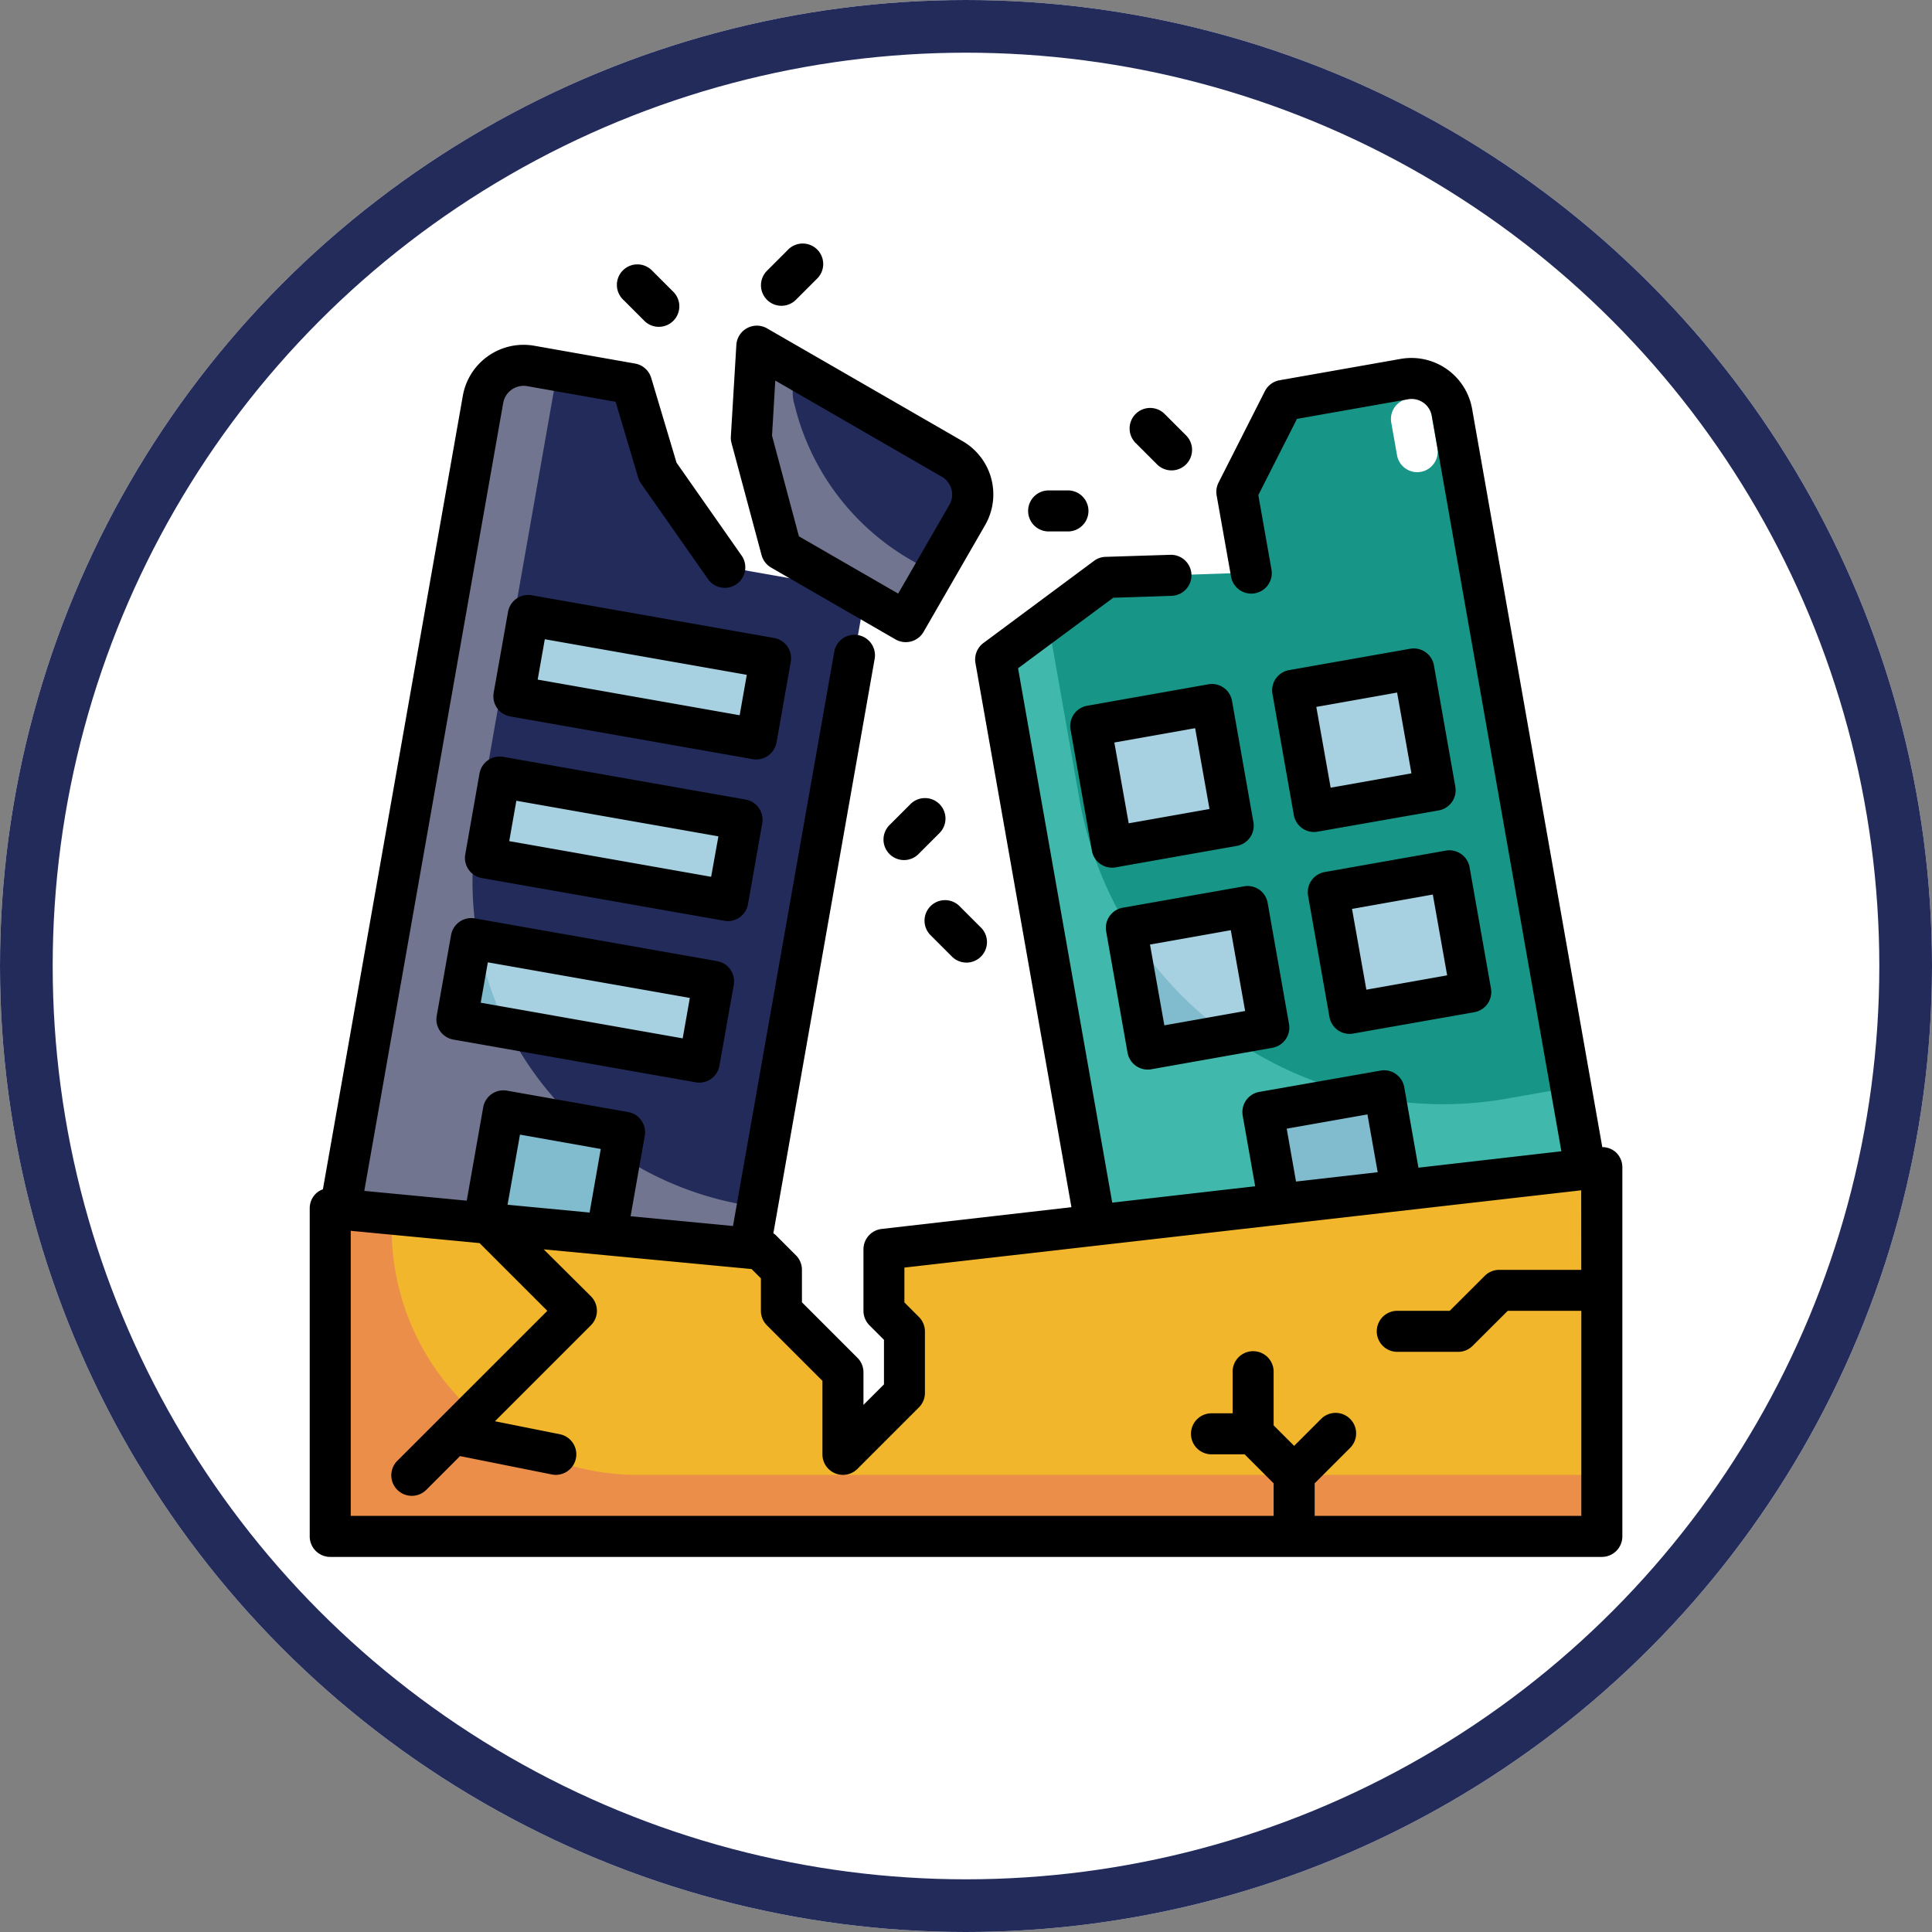 <svg xmlns="http://www.w3.org/2000/svg" width="110" height="110" viewBox="0 0 110 110">
  <rect x="0" y="0" width="110" height="110" fill="#808080" stroke="none"/>
  <g id="Grupo_1000273" data-name="Grupo 1000273" transform="translate(-226.22 -7427)">
    <g id="Grupo_1000165" data-name="Grupo 1000165" transform="translate(226.22 7427)">
      <g id="Elipse_5479" data-name="Elipse 5479" transform="translate(0 0)" fill="#fff" stroke="#222b5a" stroke-width="3">
        <ellipse cx="55" cy="55" rx="55" ry="55" stroke="none"/>
        <ellipse cx="55" cy="55" rx="53.5" ry="53.5" fill="none"/>
      </g>
      <g id="Layer_5" data-name="Layer 5" transform="translate(17.634 13.911)">
        <path id="Trazado_126037" data-name="Trazado 126037" d="M59.422,8.468l7.707,43.7-27.6,4.867-6.083-34.5,6.292-4.671,8.252-.269-.817-4.6,2.639-5.208,6.9-1.217a2.342,2.342,0,0,1,2.711,1.9Z" transform="translate(5.609 1.096)" fill="#179587"/>
        <path id="Trazado_126038" data-name="Trazado 126038" d="M54.214,11.709a1.168,1.168,0,0,1-1.148-.965l-.325-1.837a1.168,1.168,0,1,1,2.3-.406l.323,1.838a1.168,1.168,0,0,1-.946,1.352,1.218,1.218,0,0,1-.2.018Z" transform="translate(8.841 1.264)" fill="#fff"/>
        <path id="Trazado_126039" data-name="Trazado 126039" d="M38.215,28.513,36.421,18.346l-2.975,2.207,6.083,34.5,27.6-4.867L66.2,44.922l-3.636.641A21.018,21.018,0,0,1,38.215,28.513Z" transform="translate(5.609 3.076)" fill="#40b9ac"/>
        <path id="Trazado_126040" data-name="Trazado 126040" d="M0,0H7.006V7.006H0Z" transform="matrix(0.985, -0.174, 0.174, 0.985, 54.299, 49.394)" fill="#a7d0e1"/>
        <path id="Trazado_126041" data-name="Trazado 126041" d="M54.592,48.131l-1.128-6.393c-.487-.077-.975-.151-1.453-.262l-5.535.976,1.217,6.9,3.449-.608Z" transform="translate(7.794 6.955)" fill="#80bbce"/>
        <g id="Grupo_881619" data-name="Grupo 881619" transform="translate(44.483 24.155)">
          <path id="Trazado_126042" data-name="Trazado 126042" d="M0,0H7.006V7.006H0Z" transform="matrix(0.985, -0.174, 0.174, 0.985, 0, 3.253)" fill="#a7d0e1"/>
          <path id="Trazado_126043" data-name="Trazado 126043" d="M0,0H7.006V7.006H0Z" transform="matrix(0.985, -0.174, 0.174, 0.985, 11.502, 1.219)" fill="#a7d0e1"/>
          <path id="Trazado_126044" data-name="Trazado 126044" d="M0,0H7.006V7.006H0Z" transform="matrix(0.985, -0.174, 0.174, 0.985, 2.032, 14.753)" fill="#a7d0e1"/>
        </g>
        <path id="Trazado_126045" data-name="Trazado 126045" d="M45.6,39.425a21,21,0,0,1-5.675-6.113l-.11.019,1.217,6.9Z" transform="translate(6.677 5.586)" fill="#80bbce"/>
        <path id="Trazado_126046" data-name="Trazado 126046" d="M0,0H7.006V7.006H0Z" transform="matrix(0.985, -0.174, 0.174, 0.985, 58.017, 36.876)" fill="#a7d0e1"/>
        <path id="Trazado_126047" data-name="Trazado 126047" d="M31.4,18.784l-6.9,39.1-23-4.055,8.117-46a2.342,2.342,0,0,1,2.706-1.894l5.75,1.014,1.489,5.006,3.789,5.41Z" transform="translate(0.252 0.989)" fill="#222b5a"/>
        <path id="Trazado_126048" data-name="Trazado 126048" d="M9.3,32.047,13.852,6.2l-1.531-.27A2.342,2.342,0,0,0,9.616,7.829l-8.111,46,23,4.055.716-4.057-.767-.134A18.683,18.683,0,0,1,9.3,32.047Z" transform="translate(0.252 0.989)" fill="#71758f"/>
        <path id="Trazado_126049" data-name="Trazado 126049" d="M0,0H7.006V7.006H0Z" transform="matrix(0.985, 0.174, -0.174, 0.985, 11.008, 49.35)" fill="#a7d0e1"/>
        <path id="Trazado_126050" data-name="Trazado 126050" d="M16.28,44.807A18.573,18.573,0,0,1,14,43.025l-4.388-.774L8.4,49.151l3.449.608,3.451.608Z" transform="translate(1.409 7.085)" fill="#80bbce"/>
        <path id="Trazado_126051" data-name="Trazado 126051" d="M0,0H14.012V4.671H0Z" transform="matrix(0.985, 0.174, -0.174, 0.985, 9.183, 39.539)" fill="#a7d0e1"/>
        <path id="Trazado_126052" data-name="Trazado 126052" d="M8.378,33.92l-.384-.068-.817,4.6,2.876.507A18.629,18.629,0,0,1,8.378,33.92Z" transform="translate(1.203 5.677)" fill="#80bbce"/>
        <path id="Trazado_126053" data-name="Trazado 126053" d="M0,0H14.012V4.671H0Z" transform="matrix(0.985, 0.174, -0.174, 0.985, 10.808, 30.339)" fill="#a7d0e1"/>
        <path id="Trazado_126054" data-name="Trazado 126054" d="M0,0H14.012V4.671H0Z" transform="matrix(0.985, 0.174, -0.174, 0.985, 12.435, 21.138)" fill="#a7d0e1"/>
        <path id="Trazado_126055" data-name="Trazado 126055" d="M73.4,45V66.018H1V47.335l24.522,2.335,1.168,1.168v2.335l3.5,3.5v4.671l3.5-3.5v-3.5l-1.168-1.168v-3.5Z" transform="translate(0.168 7.546)" fill="#f1b62b"/>
        <path id="Trazado_126056" data-name="Trazado 126056" d="M4.5,48.168v-.834L1,47V65.683H73.4v-3.5H18.515A14.012,14.012,0,0,1,4.5,48.168Z" transform="translate(0.168 7.882)" fill="#ea8e49"/>
        <path id="Trazado_126057" data-name="Trazado 126057" d="M30.322,20.652l-7.076-4.087-1.712-6.384.311-5.213,11.123,6.422a2.335,2.335,0,0,1,.857,3.189Z" transform="translate(3.611 0.833)" fill="#222b5a"/>
        <path id="Trazado_126058" data-name="Trazado 126058" d="M24.078,8.625l-.11-.408a2.319,2.319,0,0,1-.075-.744L23.969,6.2,21.845,4.969l-.313,5.213,1.714,6.384,7.079,4.087,1.6-2.763L30.6,17.128a14.012,14.012,0,0,1-6.525-8.5Z" transform="translate(3.611 0.833)" fill="#71758f"/>
        <path id="Trazado_126059" data-name="Trazado 126059" d="M45.817,21.649a1.158,1.158,0,0,0-.873-.193l-6.9,1.221A1.168,1.168,0,0,0,37.1,24.03l1.216,6.9a1.168,1.168,0,0,0,1.149.966,1.088,1.088,0,0,0,.2-.019l6.9-1.221a1.168,1.168,0,0,0,.947-1.352l-1.217-6.9a1.168,1.168,0,0,0-.475-.754ZM40.411,29.37l-.817-4.6,4.6-.817.817,4.6Z" transform="translate(6.218 3.595)"/>
        <path id="Trazado_126060" data-name="Trazado 126060" d="M54.792,19.721l-6.9,1.217a1.168,1.168,0,0,0-.947,1.352l1.217,6.9a1.168,1.168,0,0,0,1.149.965,1.228,1.228,0,0,0,.2-.018l6.9-1.211a1.166,1.166,0,0,0,.946-1.352l-1.217-6.9a1.168,1.168,0,0,0-1.352-.952Zm-4.533,7.912-.817-4.6,4.6-.817.817,4.6Z" transform="translate(7.869 3.304)"/>
        <path id="Trazado_126061" data-name="Trazado 126061" d="M47.555,31.5a1.153,1.153,0,0,0-.872-.193l-6.9,1.217a1.168,1.168,0,0,0-.947,1.352l1.217,6.9a1.168,1.168,0,0,0,1.149.965,1.185,1.185,0,0,0,.2-.018L48.3,40.5a1.168,1.168,0,0,0,.947-1.353l-1.217-6.9a1.168,1.168,0,0,0-.478-.753Zm-5.406,7.721-.817-4.6,4.6-.817.817,4.6Z" transform="translate(6.51 5.246)"/>
        <path id="Trazado_126062" data-name="Trazado 126062" d="M49.628,30.784a1.168,1.168,0,0,0-.946,1.353l1.217,6.9A1.168,1.168,0,0,0,51.047,40a1.108,1.108,0,0,0,.2-.019l6.9-1.217a1.168,1.168,0,0,0,.947-1.352l-1.217-6.9a1.168,1.168,0,0,0-1.353-.947ZM52,37.482l-.817-4.6,4.6-.817.817,4.6Z" transform="translate(8.161 4.955)"/>
        <path id="Trazado_126063" data-name="Trazado 126063" d="M8.364,32.87a1.168,1.168,0,0,0-1.352.947l-.817,4.6a1.168,1.168,0,0,0,.947,1.352l13.8,2.433a1.087,1.087,0,0,0,.2.019,1.168,1.168,0,0,0,1.149-.965l.817-4.6a1.168,1.168,0,0,0-.947-1.352ZM20.2,39.7,8.7,37.671l.406-2.3,11.5,2.028Z" transform="translate(1.036 5.509)"/>
        <path id="Trazado_126064" data-name="Trazado 126064" d="M23.686,33.377l.81-4.6a1.168,1.168,0,0,0-.946-1.352l-13.8-2.432a1.168,1.168,0,0,0-1.352.947l-.81,4.6a1.168,1.168,0,0,0,.951,1.357l13.8,2.429a1.077,1.077,0,0,0,.2.019A1.168,1.168,0,0,0,23.686,33.377Zm-2.1-1.555L10.091,29.792l.405-2.3L22,29.52Z" transform="translate(1.269 4.188)"/>
        <path id="Trazado_126065" data-name="Trazado 126065" d="M25.077,25.5l.81-4.6a1.168,1.168,0,0,0-.946-1.353l-13.8-2.433a1.168,1.168,0,0,0-1.352.947l-.817,4.6a1.168,1.168,0,0,0,.946,1.353l13.8,2.43a1.168,1.168,0,0,0,1.352-.947Zm-2.1-1.555-11.5-2.028.406-2.3,11.5,2.028Z" transform="translate(1.502 2.867)"/>
        <path id="Trazado_126066" data-name="Trazado 126066" d="M74.342,50.853a1.142,1.142,0,0,0-.748-.273L66.181,8.543A3.51,3.51,0,0,0,62.121,5.7l-6.9,1.217a1.168,1.168,0,0,0-.838.621l-2.639,5.208a1.168,1.168,0,0,0-.107.731l.817,4.6a1.168,1.168,0,1,0,2.3-.406l-.744-4.216,2.2-4.339L62.535,8a1.168,1.168,0,0,1,1.353.947l7.376,41.869-8.138.934-.807-4.58a1.168,1.168,0,0,0-.48-.754,1.156,1.156,0,0,0-.872-.193l-6.9,1.212a1.168,1.168,0,0,0-.947,1.352l.71,4.02-8.138.934L40.33,23.315,45.749,19.3l3.333-.11a1.168,1.168,0,0,0-.036-2.335h-.039l-3.7.117a1.148,1.148,0,0,0-.659.234l-6.29,4.671a1.168,1.168,0,0,0-.454,1.14L43.369,54,32.563,55.238A1.168,1.168,0,0,0,31.528,56.4v3.5a1.168,1.168,0,0,0,.342.825l.826.826v2.536l-1.168,1.168V63.4a1.168,1.168,0,0,0-.342-.825l-3.161-3.161V57.563a1.168,1.168,0,0,0-.342-.825L26.515,55.57a1.057,1.057,0,0,0-.117-.084L32.17,22.753a1.168,1.168,0,0,0-2.3-.405L24.1,55.071l-5.831-.556.808-4.581a1.168,1.168,0,0,0-.947-1.352l-6.9-1.217a1.168,1.168,0,0,0-1.352.946L8.94,53.628l-5.833-.556L11.018,8.2a1.182,1.182,0,0,1,1.359-.948l5.039.89L18.7,12.455a1.2,1.2,0,0,0,.162.336l3.79,5.411a1.168,1.168,0,1,0,1.913-1.338L20.885,11.61,19.443,6.784a1.168,1.168,0,0,0-.917-.817L12.776,4.951A3.512,3.512,0,0,0,8.719,7.794L.751,52.981a1.15,1.15,0,0,0-.369.215A1.168,1.168,0,0,0,0,54.06V72.743a1.168,1.168,0,0,0,1.168,1.168h72.4a1.168,1.168,0,0,0,1.168-1.168V51.725a1.168,1.168,0,0,0-.39-.871Zm-14.12-2.136.584,3.291-4.65.531-.53-3.01ZM11.971,49.867l4.6.817-.636,3.62-4.671-.444Zm60.426,7.7H67.726a1.168,1.168,0,0,0-.825.342L64.907,59.9h-3.02a1.168,1.168,0,0,0,0,2.335h3.5a1.168,1.168,0,0,0,.825-.342L68.21,59.9H72.4V71.575H57.217V69.723L59.21,67.73a1.168,1.168,0,1,0-1.651-1.651l-1.51,1.51-1.168-1.168V63.4a1.168,1.168,0,1,0-2.335,0v2.335H51.378a1.168,1.168,0,1,0,0,2.335H53.23l1.651,1.651v1.852H2.335V55.344l7.341.7.007.011L13.529,59.9,5.013,68.414a1.168,1.168,0,1,0,1.651,1.651l1.894-1.894,5.225,1.045a1.107,1.107,0,0,0,.229.023,1.168,1.168,0,0,0,.234-2.312l-3.7-.74,5.464-5.464a1.168,1.168,0,0,0,0-1.651L13.323,56.4,25.16,57.522l.529.529V59.9a1.168,1.168,0,0,0,.342.825l3.161,3.161v4.187a1.168,1.168,0,0,0,1.993.826l3.5-3.5a1.168,1.168,0,0,0,.342-.826v-3.5a1.168,1.168,0,0,0-.342-.825l-.826-.826V57.438l38.534-4.4Z" transform="translate(0 0.822)"/>
        <path id="Trazado_126067" data-name="Trazado 126067" d="M22.284,17.031a1.176,1.176,0,0,0,.544.71l7.08,4.087a1.171,1.171,0,0,0,1.6-.429l3.5-6.072a3.5,3.5,0,0,0-1.284-4.788L22.6,4.123a1.168,1.168,0,0,0-1.752.941l-.313,5.213a1.136,1.136,0,0,0,.037.371Zm.78-9.938,9.489,5.478a1.168,1.168,0,0,1,.426,1.594L30.06,19.221,24.41,15.96l-1.531-5.73Z" transform="translate(3.443 0.665)"/>
        <path id="Trazado_126068" data-name="Trazado 126068" d="M16.51,4.161A1.168,1.168,0,1,0,18.161,2.51L16.993,1.342a1.168,1.168,0,1,0-1.651,1.651Z" transform="translate(2.515 0.168)"/>
        <path id="Trazado_126069" data-name="Trazado 126069" d="M23.168,3.5a1.168,1.168,0,0,0,.825-.342l1.168-1.168A1.168,1.168,0,1,0,23.51.342L22.342,1.51A1.168,1.168,0,0,0,23.168,3.5Z" transform="translate(3.689 0)"/>
        <path id="Trazado_126070" data-name="Trazado 126070" d="M41.51,11.161A1.168,1.168,0,1,0,43.161,9.51L41.993,8.342a1.168,1.168,0,1,0-1.651,1.651Z" transform="translate(6.708 1.342)"/>
        <path id="Trazado_126071" data-name="Trazado 126071" d="M36.168,14.335h1.168a1.168,1.168,0,0,0,0-2.335H36.168a1.168,1.168,0,0,0,0,2.335Z" transform="translate(5.869 2.012)"/>
        <path id="Trazado_126072" data-name="Trazado 126072" d="M31.51,35.161a1.168,1.168,0,1,0,1.651-1.651l-1.168-1.168a1.168,1.168,0,1,0-1.651,1.651Z" transform="translate(5.031 5.366)"/>
        <path id="Trazado_126073" data-name="Trazado 126073" d="M31.161,27.342a1.168,1.168,0,0,0-1.651,0L28.342,28.51a1.168,1.168,0,1,0,1.651,1.651l1.168-1.168A1.168,1.168,0,0,0,31.161,27.342Z" transform="translate(4.695 4.528)"/>
      </g>
    </g>
  </g>
</svg>
